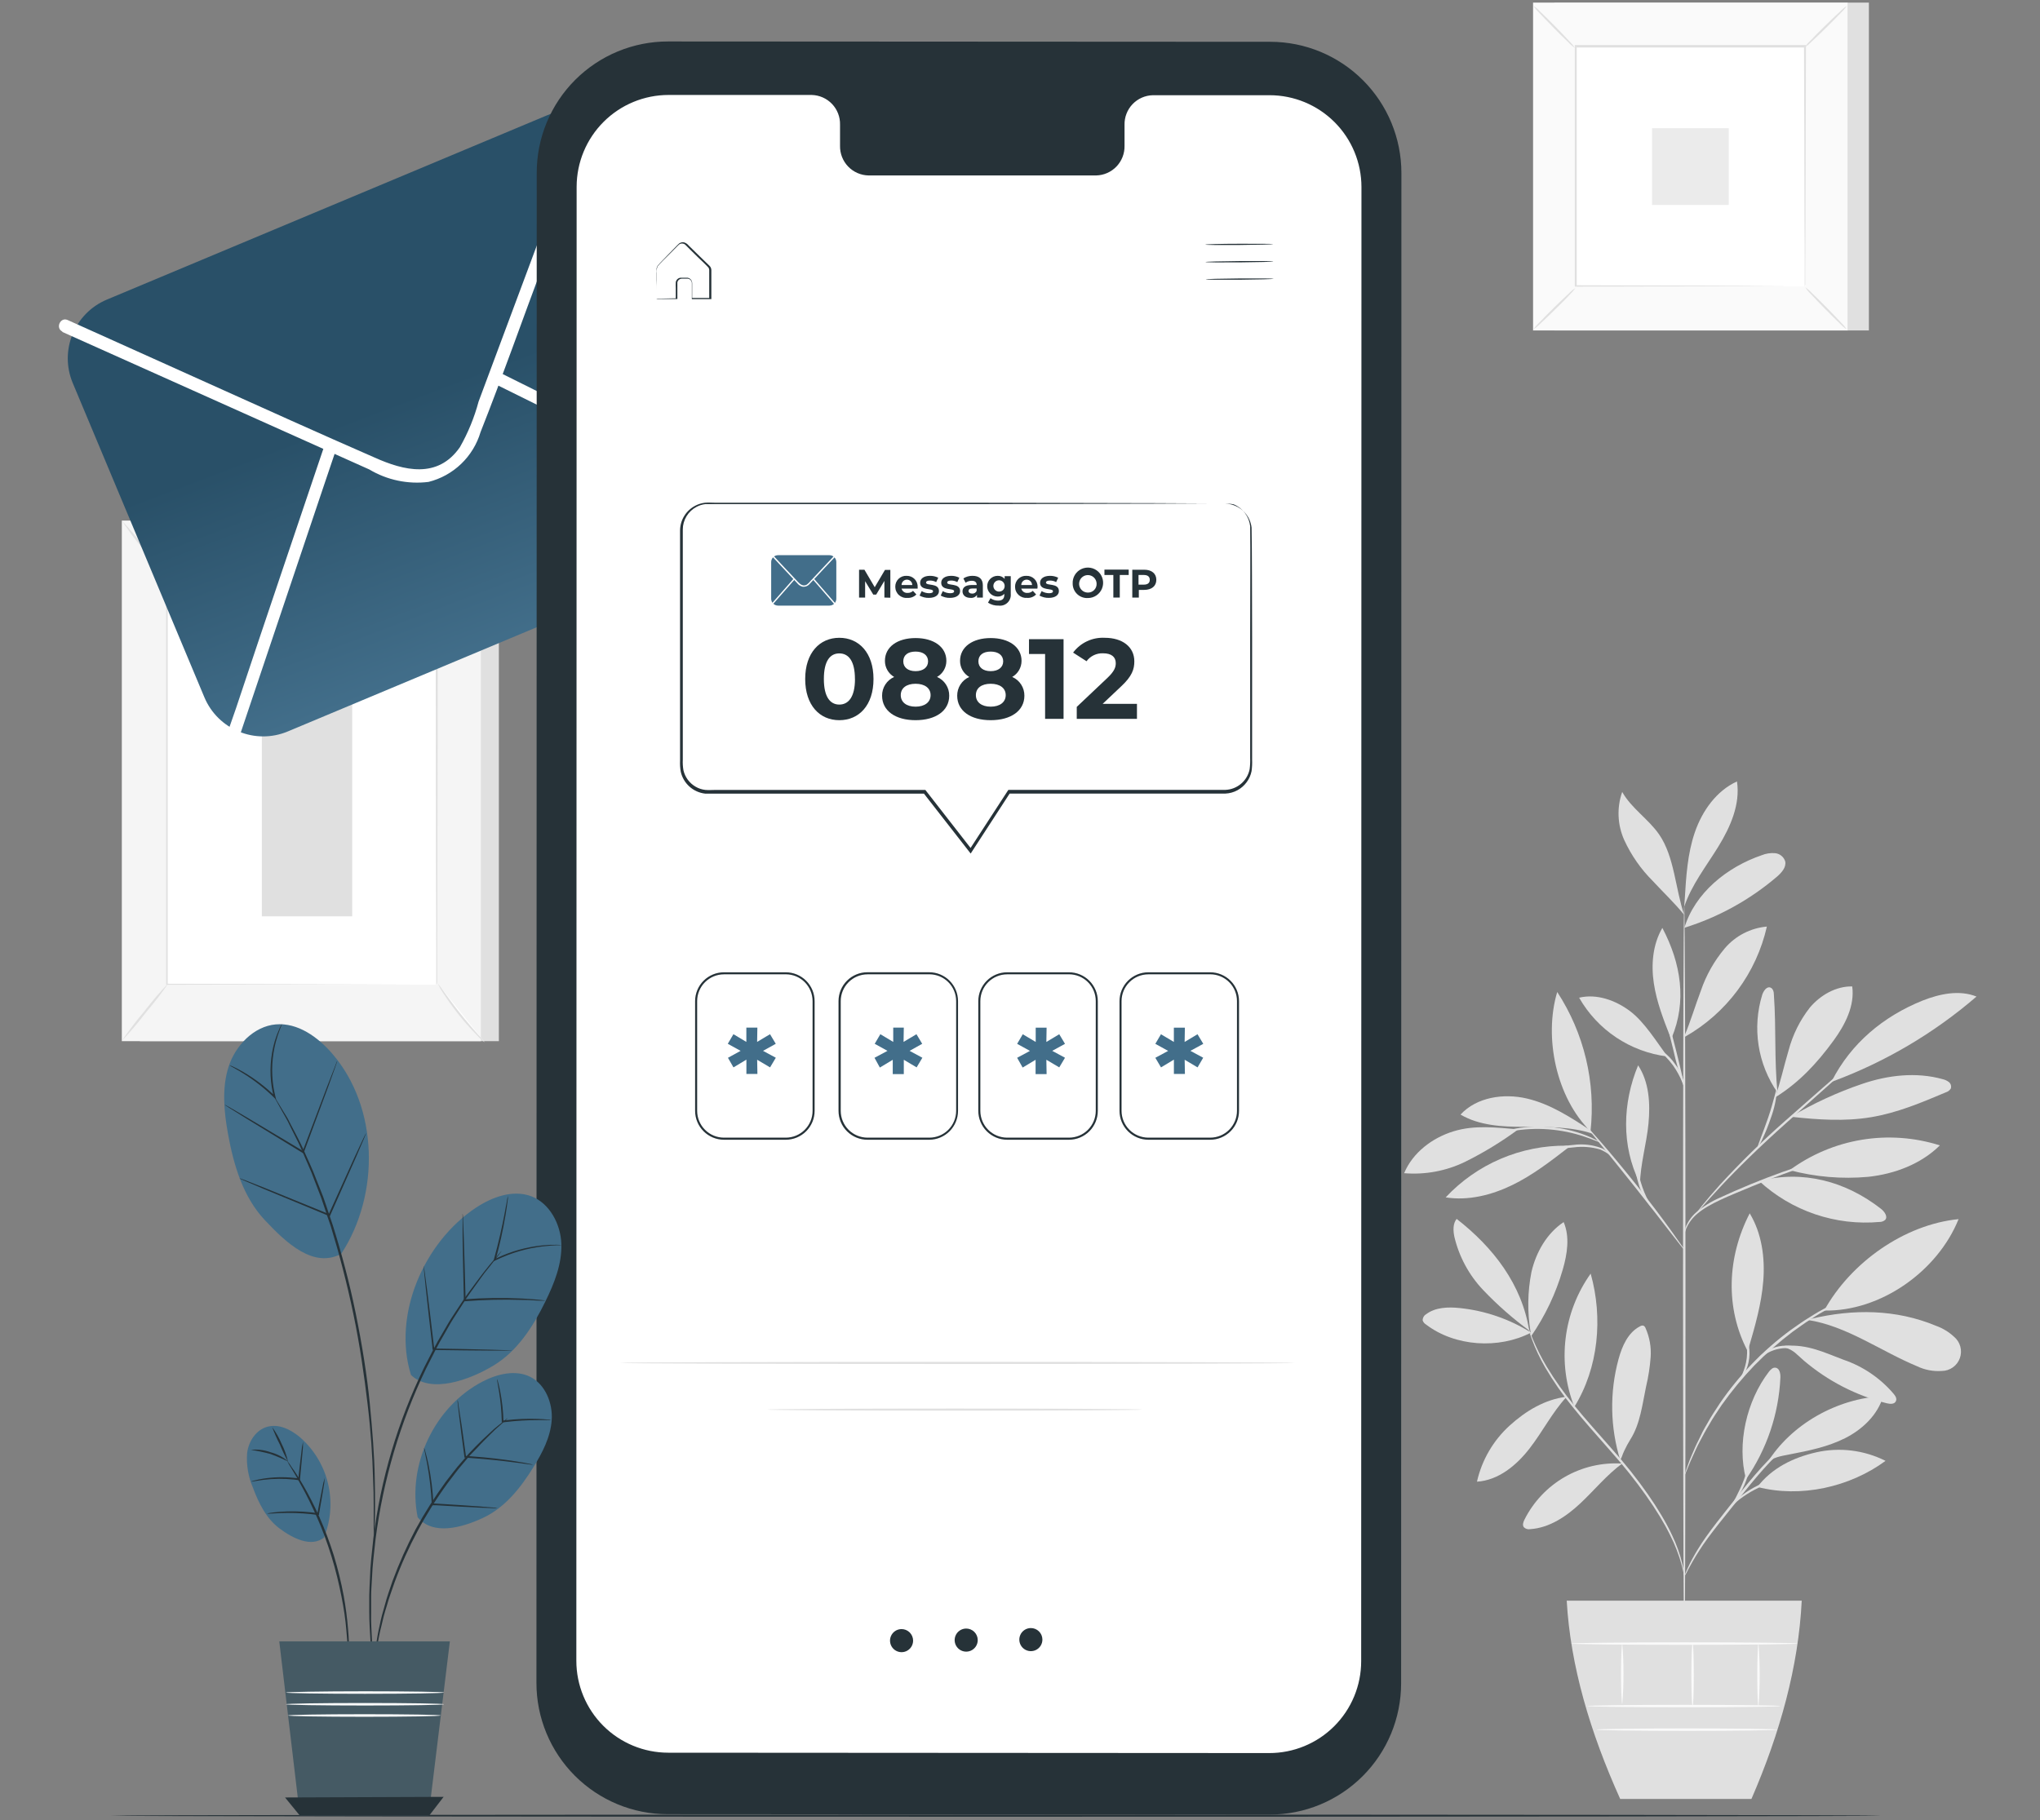 <svg width="270" height="241" viewBox="0 0 270 241" fill="none" xmlns="http://www.w3.org/2000/svg">
<rect x="0" y="0" width="270" height="241" fill="#808080" stroke="none"/>
<path d="M202.635 176.415C199.783 174.628 196.559 173.519 193.212 173.173C191.673 173.011 189.972 173.06 188.752 173.989C188.61 174.073 188.493 174.192 188.413 174.336C188.332 174.479 188.291 174.641 188.293 174.805C188.369 175.032 188.525 175.223 188.73 175.345C192.564 178.274 198.364 178.641 202.635 176.426" fill="#E0E0E0"/>
<path d="M202.392 176.15C200.21 174.547 198.173 172.753 196.306 170.791C194.431 168.817 193.113 166.38 192.488 163.729C192.326 162.93 192.278 162.006 192.791 161.368C197.651 165.15 201.431 170.061 202.392 176.15Z" fill="#E0E0E0"/>
<path d="M202.581 176.383C202.135 173.732 202.173 171.023 202.694 168.386C203.305 165.777 204.725 163.275 206.955 161.79C207.792 163.751 207.43 166.009 206.842 168.057C205.927 171.23 204.5 174.232 202.619 176.945" fill="#E0E0E0"/>
<path d="M207.36 184.909C204.476 185.26 201.96 186.778 199.8 188.734C197.634 190.707 196.126 193.299 195.48 196.157C198.315 195.984 200.718 193.996 202.457 191.743C204.196 189.49 205.405 187.048 207.317 184.952" fill="#E0E0E0"/>
<path d="M208.37 186.254C207.236 183.366 206.839 180.24 207.216 177.16C207.593 174.08 208.732 171.142 210.53 168.613C212.177 174.47 211.572 181.078 208.37 186.254Z" fill="#E0E0E0"/>
<path d="M214.655 193.758C212.018 193.598 209.391 194.215 207.101 195.533C204.81 196.852 202.957 198.814 201.771 201.177C201.609 201.495 201.469 201.901 201.685 202.187C201.795 202.296 201.931 202.376 202.08 202.42C202.228 202.464 202.386 202.471 202.538 202.441C205.076 202.273 207.328 200.75 209.185 199.005C211.043 197.259 212.663 195.255 214.715 193.748" fill="#E0E0E0"/>
<path d="M214.456 193.348C213.104 188.99 213.021 184.336 214.218 179.932C214.688 178.209 215.482 176.388 217.075 175.583C217.139 175.54 217.212 175.511 217.288 175.497C217.364 175.483 217.442 175.485 217.517 175.502C217.646 175.572 217.745 175.688 217.793 175.826C218.329 177.034 218.561 178.355 218.468 179.673C218.371 180.986 218.169 182.289 217.863 183.569C217.361 185.951 217.091 188.507 215.789 190.56C215.481 191.056 215.203 191.57 214.958 192.1C214.709 192.64 214.709 192.802 214.483 193.218" fill="#E0E0E0"/>
<path d="M231.088 195.828C229.856 191.138 231.163 185.454 234.117 181.607C234.338 181.326 234.625 181.018 234.981 181.067C235.521 181.116 235.667 181.84 235.64 182.385C235.418 187.209 233.841 191.872 231.088 195.839" fill="#E0E0E0"/>
<path d="M232.589 196.854C238.286 198.335 244.814 196.898 249.556 193.402C246.718 191.974 243.474 191.575 240.376 192.273C237.308 192.975 234.506 194.353 232.594 196.854" fill="#E0E0E0"/>
<path d="M233.852 193.731C237.044 188.528 243.157 185.13 249.248 184.822C248.546 187.302 246.51 189.231 244.215 190.392C241.92 191.554 239.355 192.067 236.822 192.554C235.84 192.743 234.49 192.953 233.852 193.726" fill="#E0E0E0"/>
<path d="M231.406 178.576C232.27 175.616 233.14 172.633 233.377 169.553C233.615 166.474 233.172 163.27 231.579 160.633C228.598 166.398 228.296 173.141 231.314 178.89" fill="#E0E0E0"/>
<path d="M241.434 173.503C244.922 167.171 252.029 162.108 259.222 161.401C256.446 168.311 248.881 173.654 241.434 173.503Z" fill="#E0E0E0"/>
<path d="M239.247 174.746C244.442 175.54 248.87 178.857 253.724 180.873C254.742 181.363 255.87 181.579 256.997 181.499C257.522 181.497 258.034 181.332 258.463 181.028C258.892 180.724 259.217 180.296 259.394 179.801C259.571 179.306 259.591 178.768 259.452 178.261C259.313 177.754 259.021 177.302 258.617 176.966C257.93 176.33 257.122 175.84 256.241 175.524C250.949 173.319 245.279 173.265 239.706 174.6" fill="#E0E0E0"/>
<path d="M236.239 178.393C237.416 178.728 237.816 179.338 238.75 180.132C241.926 182.835 245.683 184.767 249.728 185.778C250.144 185.881 250.695 185.924 250.906 185.541C251.116 185.157 250.857 184.811 250.619 184.514C248.855 182.445 246.566 180.891 243.994 180.014C241.456 179.068 239.263 177.933 236.239 178.177" fill="#E0E0E0"/>
<path d="M232.843 156.37C234.976 158.331 237.494 159.824 240.238 160.754C242.981 161.685 245.888 162.032 248.773 161.773C249.04 161.776 249.298 161.682 249.502 161.509C249.901 161.076 249.421 160.401 248.962 160.039C244.28 156.381 238.604 154.868 232.853 156.349" fill="#E0E0E0"/>
<path d="M236.866 154.917C239.687 152.842 242.959 151.463 246.414 150.893C249.869 150.323 253.41 150.578 256.748 151.638C254.243 154.107 250.771 155.42 247.271 155.798C243.778 156.116 240.256 155.818 236.866 154.917Z" fill="#E0E0E0"/>
<path d="M235.267 144.776C234.808 140.097 235.105 136.407 234.781 131.706C234.781 131.333 234.679 130.88 234.328 130.745C233.836 130.555 233.431 131.161 233.248 131.658C232.573 133.834 232.404 136.136 232.753 138.388C233.102 140.64 233.96 142.782 235.262 144.652" fill="#E0E0E0"/>
<path d="M234.932 145.295C238.102 143.333 240.478 140.772 242.676 137.763C244.204 135.672 245.495 133.16 245.149 130.593C242.989 130.55 240.959 131.733 239.56 133.365C238.227 135.06 237.259 137.011 236.714 139.097C236.093 141.156 235.661 143.274 234.932 145.295Z" fill="#E0E0E0"/>
<path d="M242.541 143.177C249.512 140.596 255.966 136.788 261.598 131.933C259.324 131.02 256.738 131.566 254.437 132.474C249.242 134.575 244.993 138.12 242.444 143.117" fill="#E0E0E0"/>
<path d="M237.06 147.85C240.581 148.239 244.15 148.488 247.644 147.904C251.138 147.321 254.318 145.97 257.521 144.619C257.801 144.539 258.041 144.358 258.196 144.111C258.245 143.962 258.248 143.801 258.205 143.65C258.161 143.498 258.074 143.364 257.953 143.263C257.706 143.069 257.417 142.934 257.11 142.869C253.627 141.896 249.863 142.328 246.434 143.506C243.168 144.617 240.026 146.066 237.06 147.829" fill="#E0E0E0"/>
<path d="M216.983 156.538C214.585 151.675 214.736 146.029 216.81 141.037C218.273 143.258 218.43 146.094 218.182 148.742C217.933 151.389 217.102 154.117 217.058 156.776" fill="#E0E0E0"/>
<path d="M207.392 151.675C204.388 151.636 201.408 152.225 198.644 153.404C195.879 154.582 193.391 156.325 191.338 158.521C194.33 158.991 197.408 158.218 200.129 156.9C202.851 155.582 205.27 153.707 207.662 151.854" fill="#E0E0E0"/>
<path d="M200.95 149.514C198.018 149.277 195.194 148.909 192.375 149.774C189.556 150.638 186.975 152.599 185.841 155.317C188.598 155.547 191.367 155.036 193.86 153.837C196.347 152.609 198.72 151.163 200.95 149.514Z" fill="#E0E0E0"/>
<path d="M210.492 149.633C207.857 147.904 205.146 146.143 202.079 145.43C199.012 144.717 195.448 145.241 193.304 147.558C195.793 149.017 198.806 149.179 201.69 149.179C204.574 149.179 208.105 149.147 210.821 150.109" fill="#E0E0E0"/>
<path d="M210.508 149.774C205.999 145.343 204.293 137.385 206.102 131.328C209.663 136.78 211.221 143.3 210.508 149.774Z" fill="#E0E0E0"/>
<path d="M222.907 137.223C223.754 135.245 224.354 133.165 225.115 131.155C225.811 129.112 226.881 127.216 228.269 125.563C229.677 123.901 231.683 122.861 233.852 122.667C233.159 125.719 231.838 128.593 229.971 131.105C228.105 133.617 225.736 135.711 223.015 137.255" fill="#E0E0E0"/>
<path d="M220.666 139.838C219.24 137.898 217.62 135.267 215.719 133.846C213.818 132.425 211.329 131.528 209.002 132.084C210.208 134.199 211.89 136.003 213.915 137.353C215.94 138.704 218.251 139.564 220.666 139.865" fill="#E0E0E0"/>
<path d="M221.114 137.385C220.19 135.04 219.262 132.668 218.889 130.177C218.516 127.687 218.743 125.023 220.018 122.846C222.491 127.53 223.285 132.571 221.238 137.433" fill="#E0E0E0"/>
<path d="M222.928 122.846C224.332 118.204 228.577 114.79 233.161 113.223C233.73 112.99 234.347 112.897 234.959 112.953C235.26 112.985 235.545 113.105 235.779 113.297C236.013 113.489 236.186 113.745 236.277 114.033C236.444 114.822 235.796 115.53 235.197 116.054C231.614 119.119 227.445 121.423 222.944 122.824" fill="#E0E0E0"/>
<path d="M222.982 119.053C223.16 116.06 223.344 113.023 224.316 110.192C225.288 107.361 227.167 104.697 229.894 103.455C230.353 106.475 229.025 109.484 227.416 112.099C225.806 114.714 223.873 117.156 222.907 120.052" fill="#E0E0E0"/>
<path d="M222.907 121.111C221.746 117.729 221.627 113.434 219.602 110.489C218.187 108.431 215.924 107.026 214.704 104.843C213.968 106.936 214.071 109.232 214.99 111.251C215.912 113.246 217.179 115.062 218.732 116.616C220.234 118.237 221.513 119.42 222.907 121.111Z" fill="#E0E0E0"/>
<path d="M222.928 220.703C222.842 220.703 222.761 198.146 222.755 170.321C222.75 142.496 222.815 119.933 222.907 119.933C222.999 119.933 223.074 142.491 223.08 170.321C223.085 198.151 223.02 220.703 222.928 220.703Z" fill="#E0E0E0"/>
<path d="M242.633 153.123C242.361 153.256 242.077 153.363 241.785 153.442L239.452 154.231C237.487 154.901 234.781 155.852 231.849 157.078C228.917 158.305 226.206 159.337 224.645 160.687C224.024 161.206 223.528 161.86 223.198 162.6C222.977 163.14 222.939 163.454 222.907 163.448C222.894 163.371 222.894 163.293 222.907 163.216C222.941 162.992 222.995 162.771 223.069 162.557C223.366 161.77 223.852 161.069 224.483 160.514C225.426 159.719 226.479 159.063 227.61 158.569C228.857 157.986 230.245 157.381 231.714 156.776C234.657 155.565 237.379 154.614 239.371 154.015C240.365 153.701 241.175 153.474 241.736 153.323C242.029 153.231 242.329 153.164 242.633 153.123Z" fill="#E0E0E0"/>
<path d="M249.091 137.255C249.022 137.348 248.942 137.433 248.854 137.509L248.13 138.168L245.43 140.627L236.439 148.65C232.929 151.778 229.9 154.76 227.799 157.013C226.751 158.132 225.92 159.067 225.353 159.715L224.699 160.461C224.628 160.552 224.547 160.636 224.456 160.709C224.51 160.605 224.575 160.507 224.651 160.417C224.786 160.239 224.986 159.969 225.256 159.634C225.796 158.959 226.6 158.013 227.632 156.857C230.345 153.9 233.213 151.088 236.223 148.434C239.744 145.316 242.951 142.518 245.279 140.497C246.418 139.514 247.358 138.709 248.049 138.12C248.357 137.86 248.589 137.655 248.81 137.482C248.893 137.394 248.988 137.317 249.091 137.255Z" fill="#E0E0E0"/>
<path d="M232.654 151.827C232.562 151.789 233.291 150.092 234.025 147.953C234.76 145.813 235.105 144.003 235.202 144.02C235.131 145.4 234.847 146.762 234.36 148.055C234.051 148.975 233.69 149.877 233.28 150.757C233.123 151.141 232.912 151.502 232.654 151.827Z" fill="#E0E0E0"/>
<path d="M222.95 165.485C222.749 165.293 222.568 165.081 222.41 164.853L221.022 163.081C219.861 161.573 218.252 159.493 216.448 157.224C214.645 154.955 212.987 152.902 211.788 151.432L210.368 149.682C210.183 149.476 210.02 149.252 209.882 149.012C210.095 149.186 210.29 149.382 210.465 149.595C210.827 149.99 211.34 150.568 211.961 151.286C213.208 152.723 214.898 154.744 216.702 157.019C218.506 159.293 220.088 161.401 221.206 162.962C221.746 163.735 222.21 164.361 222.512 164.804C222.68 165.016 222.827 165.244 222.95 165.485Z" fill="#E0E0E0"/>
<path d="M218.63 159.936C217.76 158.97 217.139 157.805 216.821 156.543C216.48 155.437 216.341 154.279 216.41 153.123H216.551C216.486 153.383 216.443 153.518 216.416 153.518C216.389 153.518 216.416 153.366 216.416 153.096H216.562C216.629 154.224 216.823 155.34 217.139 156.424C217.717 158.467 218.7 159.877 218.63 159.936Z" fill="#E0E0E0"/>
<path d="M213.052 152.913C212.662 152.617 212.237 152.371 211.788 152.178C210.65 151.842 209.454 151.749 208.278 151.902C207.087 151.996 205.906 152.185 204.746 152.47C204.27 152.618 203.785 152.736 203.294 152.821C203.725 152.561 204.193 152.368 204.682 152.248C205.844 151.891 207.043 151.664 208.256 151.573C209.477 151.412 210.717 151.547 211.874 151.967C212.364 152.137 212.78 152.471 213.052 152.913Z" fill="#E0E0E0"/>
<path d="M211.729 151.211C211.729 151.265 210.994 150.919 209.795 150.508C206.659 149.436 203.301 149.179 200.038 149.763C198.79 149.984 198.034 150.222 198.018 150.168C198.176 150.068 198.349 149.993 198.531 149.946C199.009 149.782 199.496 149.645 199.989 149.536C203.286 148.817 206.721 149.08 209.871 150.292C210.345 150.471 210.807 150.681 211.253 150.919C211.424 150.994 211.584 151.092 211.729 151.211Z" fill="#E0E0E0"/>
<path d="M222.907 144.019C222.334 142.415 221.863 140.777 221.497 139.114C220.801 136.38 220.309 134.143 220.417 134.121C220.525 134.1 221.135 136.283 221.827 139.033C222.518 141.783 223.02 143.998 222.907 144.019Z" fill="#E0E0E0"/>
<path d="M223.02 144.019C222.923 144.052 222.512 142.582 221.454 141.08C220.792 140.191 220.017 139.392 219.148 138.703C219.477 138.784 219.782 138.941 220.039 139.162C220.693 139.639 221.261 140.224 221.719 140.891C222.417 141.803 222.866 142.881 223.02 144.019Z" fill="#E0E0E0"/>
<path d="M222.928 208.676C222.896 208.676 222.826 208.136 222.572 207.179C222.201 205.83 221.696 204.522 221.065 203.273C219.51 200.085 216.675 196.049 213.073 192.003C211.286 189.96 209.558 188.037 208.084 186.194C206.767 184.573 205.575 182.853 204.52 181.051C203.811 179.832 203.21 178.554 202.721 177.231C202.554 176.761 202.435 176.394 202.365 176.15C202.321 176.024 202.29 175.894 202.273 175.761C202.306 175.761 202.468 176.275 202.84 177.199C203.372 178.492 204 179.744 204.719 180.943C205.796 182.719 207 184.414 208.321 186.016C209.795 187.842 211.529 189.755 213.316 191.797C216.929 195.855 219.758 199.945 221.276 203.181C221.891 204.452 222.367 205.785 222.696 207.158C222.786 207.531 222.852 207.91 222.896 208.292C222.92 208.419 222.931 208.547 222.928 208.676Z" fill="#E0E0E0"/>
<path d="M240.737 188.555C240.438 188.755 240.126 188.936 239.803 189.096C238.958 189.578 238.147 190.119 237.379 190.717C236.247 191.6 235.185 192.57 234.203 193.618C233.086 194.801 231.935 196.168 230.764 197.638C228.42 200.582 226.228 203.186 224.91 205.267C224.246 206.298 223.76 207.168 223.441 207.773C223.294 208.099 223.123 208.414 222.928 208.714C222.943 208.607 222.974 208.503 223.02 208.406C223.09 208.238 223.187 207.99 223.333 207.676C223.744 206.79 224.208 205.93 224.721 205.099C226.001 202.97 228.177 200.328 230.515 197.389C231.692 195.92 232.853 194.547 233.993 193.369C234.989 192.319 236.073 191.356 237.233 190.49C238.03 189.907 238.875 189.394 239.76 188.955C240.068 188.804 240.3 188.707 240.489 188.636C240.567 188.597 240.651 188.57 240.737 188.555Z" fill="#E0E0E0"/>
<path d="M241.083 195.082C240.434 195.228 239.775 195.324 239.112 195.369C237.528 195.532 235.963 195.842 234.436 196.292C232.925 196.783 231.508 197.526 230.245 198.491C229.279 199.237 228.825 199.853 228.776 199.821C228.85 199.654 228.951 199.501 229.073 199.367C229.38 198.982 229.723 198.63 230.099 198.313C231.355 197.267 232.802 196.474 234.36 195.979C235.908 195.515 237.504 195.232 239.117 195.136C239.769 195.057 240.428 195.039 241.083 195.082Z" fill="#E0E0E0"/>
<path d="M229.354 199.102C229.252 199.042 230.143 197.686 230.828 195.86C231.514 194.034 231.628 192.397 231.746 192.419C231.794 192.778 231.783 193.143 231.714 193.499C231.609 194.345 231.41 195.177 231.12 195.979C230.821 196.781 230.438 197.549 229.975 198.27C229.814 198.579 229.605 198.86 229.354 199.102Z" fill="#E0E0E0"/>
<path d="M246.499 171.029C246.403 171.099 246.298 171.155 246.186 171.196L245.257 171.617C244.852 171.796 244.361 172.017 243.805 172.309C243.248 172.601 242.595 172.893 241.92 173.298L240.84 173.908C240.467 174.124 240.095 174.378 239.706 174.627C238.912 175.108 238.118 175.707 237.265 176.307C235.463 177.671 233.765 179.166 232.184 180.781C230.617 182.419 229.174 184.171 227.864 186.022C227.286 186.891 226.724 187.702 226.271 188.512C226.039 188.918 225.796 189.29 225.596 189.674L225.018 190.754C224.635 191.446 224.359 192.105 224.095 192.673C223.83 193.24 223.614 193.753 223.457 194.147C223.301 194.542 223.171 194.844 223.069 195.093C223.027 195.204 222.975 195.311 222.912 195.412C222.929 195.295 222.959 195.181 223.004 195.071C223.09 194.812 223.204 194.493 223.339 194.104C223.509 193.592 223.706 193.089 223.927 192.597C224.181 192.024 224.44 191.354 224.813 190.652L225.353 189.539C225.547 189.15 225.785 188.766 226.017 188.361C226.46 187.54 227.021 186.713 227.594 185.832C230.166 182.058 233.362 178.749 237.044 176.048C237.908 175.448 238.712 174.859 239.517 174.384C239.917 174.141 240.289 173.887 240.667 173.676L241.747 173.082C242.433 172.682 243.092 172.401 243.664 172.125C244.237 171.85 244.744 171.644 245.144 171.488L246.1 171.12C246.228 171.071 246.362 171.04 246.499 171.029Z" fill="#E0E0E0"/>
<path d="M232.411 180.478C232.54 180.021 232.811 179.617 233.183 179.322C234.055 178.58 235.159 178.165 236.304 178.15C237.432 178.147 238.549 178.366 239.593 178.793C240.034 178.932 240.453 179.136 240.835 179.398C240.385 179.307 239.945 179.179 239.517 179.014C238.487 178.656 237.405 178.473 236.315 178.474C235.236 178.498 234.193 178.863 233.334 179.516C233.004 179.815 232.695 180.136 232.411 180.478Z" fill="#E0E0E0"/>
<path d="M230.305 182.65C230.213 182.602 231.007 181.435 231.191 179.765C231.374 178.096 230.894 176.783 230.991 176.756C231.088 176.729 231.207 177.047 231.358 177.593C231.546 178.314 231.6 179.063 231.515 179.803C231.431 180.542 231.207 181.259 230.856 181.915C230.58 182.418 230.337 182.672 230.305 182.65Z" fill="#E0E0E0"/>
<path d="M207.36 211.912C207.846 220.53 210.443 229.299 214.439 238.165H231.806C235.613 229.39 238.032 220.632 238.464 211.912H207.36Z" fill="#E0E0E0"/>
<path d="M235.64 225.862C235.64 225.954 229.921 226.024 222.869 226.024C215.816 226.024 210.098 225.954 210.098 225.862C210.098 225.771 215.816 225.7 222.869 225.7C229.921 225.7 235.64 225.771 235.64 225.862Z" fill="#FAFAFA"/>
<path d="M235.256 228.985C235.256 229.077 229.894 229.147 223.279 229.147C216.664 229.147 211.307 229.077 211.307 228.985C211.307 228.893 216.67 228.823 223.279 228.823C229.889 228.823 235.256 228.893 235.256 228.985Z" fill="#FAFAFA"/>
<path d="M214.715 217.591C214.931 220.255 214.931 222.933 214.715 225.598C214.623 225.598 214.547 223.809 214.547 221.594C214.547 219.379 214.623 217.591 214.715 217.591Z" fill="#FAFAFA"/>
<path d="M224.019 217.591C224.111 217.591 224.181 219.449 224.181 221.74C224.181 224.031 224.111 225.884 224.019 225.884C223.927 225.884 223.857 224.025 223.857 221.74C223.857 219.455 223.927 217.591 224.019 217.591Z" fill="#FAFAFA"/>
<path d="M232.74 217.499C232.956 220.315 232.956 223.143 232.74 225.96C232.648 225.96 232.578 224.063 232.578 221.729C232.578 219.395 232.664 217.499 232.74 217.499Z" fill="#FAFAFA"/>
<path d="M237.908 217.591C237.908 217.682 231.201 217.758 222.928 217.758C214.655 217.758 207.949 217.682 207.949 217.591C207.949 217.499 214.65 217.428 222.928 217.428C231.206 217.428 237.908 217.482 237.908 217.591Z" fill="#FAFAFA"/>
<path d="M247.352 0.346H205.74V43.747H247.352V0.346Z" fill="#E0E0E0"/>
<path d="M244.534 0.346H202.921V43.747H244.534V0.346Z" fill="#FAFAFA"/>
<path d="M244.55 43.764H202.91V0.335H244.55V43.764ZM202.932 43.764H244.512V0.357H202.932V43.764Z" fill="#E0E0E0"/>
<path d="M238.945 6.181H208.516V37.912H238.945V6.181Z" fill="white"/>
<path d="M208.516 38.128C208.298 38.445 208.046 38.737 207.765 38.998C207.279 39.539 206.593 40.209 205.832 40.959C205.07 41.711 204.363 42.386 203.845 42.867C203.582 43.145 203.286 43.39 202.964 43.596C203.177 43.277 203.427 42.985 203.71 42.726C204.196 42.213 204.881 41.516 205.648 40.76C206.415 40.003 207.122 39.333 207.641 38.852C207.901 38.575 208.195 38.332 208.516 38.128Z" fill="#E0E0E0"/>
<path d="M238.939 38.047C239.259 38.262 239.553 38.514 239.814 38.798C240.327 39.285 241.024 39.971 241.774 40.733C242.525 41.494 243.2 42.202 243.68 42.721C243.958 42.984 244.203 43.279 244.409 43.602C244.09 43.389 243.799 43.139 243.54 42.856C243.027 42.37 242.33 41.684 241.574 40.916C240.818 40.149 240.149 39.441 239.668 38.923C239.391 38.661 239.147 38.367 238.939 38.047Z" fill="#E0E0E0"/>
<path d="M238.858 6.268C239.073 5.947 239.325 5.653 239.609 5.392C240.095 4.852 240.775 4.182 241.542 3.431C242.309 2.68 243 2.015 243.54 1.529C243.802 1.249 244.098 1.002 244.42 0.794C244.208 1.114 243.958 1.406 243.675 1.664C243.189 2.178 242.503 2.875 241.736 3.631C240.97 4.387 240.262 5.057 239.744 5.538C239.477 5.814 239.18 6.059 238.858 6.268Z" fill="#E0E0E0"/>
<path d="M208.44 6.338C208.118 6.125 207.824 5.873 207.565 5.587C207.052 5.101 206.356 4.42 205.605 3.653C204.854 2.885 204.179 2.183 203.699 1.664C203.421 1.402 203.176 1.106 202.97 0.784C203.289 0.996 203.581 1.246 203.839 1.529C204.352 2.016 205.049 2.702 205.805 3.469C206.561 4.236 207.23 4.944 207.711 5.463C207.986 5.726 208.231 6.019 208.44 6.338Z" fill="#E0E0E0"/>
<path d="M238.858 37.912C238.858 37.912 238.858 37.858 238.858 37.761C238.858 37.664 238.858 37.507 238.858 37.318C238.858 36.918 238.858 36.345 238.858 35.605C238.858 34.103 238.858 31.915 238.826 29.122C238.826 23.562 238.793 15.647 238.766 6.165L238.885 6.284H208.548L208.683 6.149C208.683 17.797 208.683 28.695 208.683 37.88L208.57 37.766L230.542 37.826L236.709 37.858H238.329H238.896C238.851 37.863 238.806 37.863 238.761 37.858H238.351H236.731L230.585 37.891L208.543 37.95H208.429V37.831C208.429 28.646 208.429 17.749 208.429 6.1V5.965H208.57H238.907H239.026V6.084C238.999 15.593 238.977 23.541 238.966 29.116C238.966 31.883 238.939 34.06 238.934 35.557C238.934 36.291 238.934 36.853 238.934 37.248C238.934 37.431 238.934 37.572 238.934 37.675C238.917 37.756 238.892 37.836 238.858 37.912Z" fill="#E0E0E0"/>
<path d="M228.803 16.971H218.651V27.128H228.803V16.971Z" fill="#EBEBEB"/>
<path d="M66.026 68.919H18.506V137.839H66.026V68.919Z" fill="#E0E0E0"/>
<path d="M63.644 68.919H16.124V137.839H63.644V68.919Z" fill="#F5F5F5"/>
<path d="M57.742 76.381H22.032V130.366H57.742V76.381Z" fill="white"/>
<path d="M57.742 130.372C57.742 130.372 57.742 130.28 57.742 130.107C57.742 129.934 57.742 129.675 57.742 129.34C57.742 128.664 57.742 127.67 57.742 126.379C57.742 123.791 57.742 120.02 57.71 115.26C57.71 105.74 57.677 92.26 57.65 76.359L57.769 76.478H22.064L22.194 76.348C22.194 96.717 22.194 115.492 22.194 130.339L22.091 130.237L48.087 130.291H55.269H57.154C57.58 130.291 57.802 130.291 57.802 130.291H57.175H55.307L48.146 130.318L22.091 130.372H21.989V130.269C21.989 115.422 21.989 96.647 21.989 76.278V76.148H22.124H57.829H57.947V76.267C57.947 92.179 57.904 105.686 57.888 115.222C57.888 119.977 57.888 123.737 57.861 126.32C57.861 127.595 57.861 128.583 57.861 129.253C57.861 129.583 57.861 129.831 57.861 130.01C57.861 130.188 57.742 130.372 57.742 130.372Z" fill="#E0E0E0"/>
<path d="M63.779 68.919C63.539 69.356 63.257 69.769 62.937 70.151C62.397 70.886 61.598 71.891 60.707 72.977C59.816 74.063 58.973 75.03 58.358 75.711C58.042 76.102 57.691 76.464 57.31 76.791C57.577 76.37 57.881 75.972 58.217 75.603L60.507 72.826L62.791 70.049C63.09 69.647 63.42 69.269 63.779 68.919Z" fill="#E0E0E0"/>
<path d="M57.926 130.199C59.701 133.024 61.791 135.638 64.157 137.99L57.926 130.199Z" fill="white"/>
<path d="M64.157 137.99C63.763 137.7 63.401 137.368 63.077 137.001C61.419 135.315 59.939 133.463 58.66 131.474C58.378 131.074 58.135 130.647 57.937 130.199C58.258 130.567 58.55 130.959 58.811 131.371C59.351 132.106 60.075 133.111 60.934 134.192C61.792 135.272 62.613 136.207 63.212 136.893C63.552 137.237 63.867 137.603 64.157 137.99Z" fill="#E0E0E0"/>
<path d="M16.119 137.779L22.345 130.096L16.119 137.779Z" fill="white"/>
<path d="M22.345 130.096C21.407 131.454 20.401 132.763 19.332 134.019C18.329 135.336 17.257 136.599 16.119 137.801C17.056 136.433 18.062 135.113 19.132 133.846C20.137 132.541 21.21 131.289 22.345 130.096Z" fill="#E0E0E0"/>
<path d="M16.124 68.919C17.199 70.067 18.208 71.274 19.148 72.534C20.157 73.742 21.098 75.004 21.967 76.316C20.895 75.167 19.885 73.96 18.943 72.701C17.937 71.492 16.996 70.229 16.124 68.919Z" fill="#E0E0E0"/>
<path d="M46.613 87.343H34.657V121.311H46.613V87.343Z" fill="#E0E0E0"/>
<path d="M72.422 15.26L14.153 39.659C9.853 41.46 7.827 46.405 9.627 50.705L27.048 92.308C28.849 96.608 33.794 98.634 38.094 96.834L96.363 72.434C100.663 70.634 102.689 65.689 100.888 61.389L83.468 19.785C81.667 15.486 76.722 13.46 72.422 15.26Z" fill="url(#paint0_linear_370_4367)"/>
<path d="M8.22 43.931L48.877 62.151C51.234 63.558 53.993 64.138 56.717 63.8C58.34 63.393 59.828 62.57 61.035 61.413C62.243 60.255 63.128 58.803 63.604 57.199C66.523 49.829 69.122 42.378 71.894 34.998C74.665 27.618 77.18 20.989 79.749 13.979C79.785 13.786 79.753 13.585 79.659 13.412C79.565 13.239 79.414 13.104 79.231 13.029C79.049 12.955 78.847 12.945 78.658 13.002C78.469 13.059 78.306 13.18 78.196 13.343L63.343 53.162C62.78 55.273 61.948 57.303 60.868 59.203C57.924 63.438 53.448 62.31 49.575 60.572C42.224 57.359 34.909 54.059 27.594 50.76L8.918 42.352C7.968 41.964 7.307 43.456 8.281 43.906L8.22 43.931Z" fill="white"/>
<path d="M31.068 99.347L42.885 64.23L44.545 59.317C44.909 58.307 43.356 57.671 43.053 58.656C39.102 70.39 35.126 82.063 31.235 93.772L29.514 98.711C29.212 99.695 30.704 100.357 31.068 99.347Z" fill="white"/>
<path d="M101.898 67.043L70.604 51.551L66.086 49.297C65.086 48.786 64.383 50.01 65.424 50.789L96.718 66.281C98.261 67.064 99.779 67.787 101.261 68.596C102.744 69.405 102.873 67.493 101.898 67.043Z" fill="white"/>
<path d="M168.065 240.228L88.356 240.18C83.752 240.177 79.337 238.345 76.083 235.087C72.828 231.829 71 227.411 71 222.804L71.038 22.86C71.038 20.577 71.489 18.318 72.362 16.209C73.236 14.101 74.516 12.186 76.13 10.573C77.744 8.96 79.659 7.681 81.767 6.808C83.875 5.936 86.134 5.488 88.415 5.489L168.124 5.533C172.728 5.535 177.143 7.367 180.397 10.626C183.652 13.884 185.48 18.302 185.48 22.908L185.442 222.858C185.441 225.14 184.991 227.4 184.118 229.508C183.244 231.617 181.964 233.532 180.35 235.145C178.736 236.758 176.821 238.037 174.713 238.909C172.605 239.782 170.346 240.23 168.065 240.228Z" fill="#263238"/>
<path d="M168.033 12.605H152.589C152.085 12.616 151.588 12.725 151.126 12.928C150.665 13.131 150.248 13.423 149.899 13.787C149.55 14.152 149.277 14.581 149.095 15.052C148.912 15.522 148.824 16.023 148.836 16.527V19.305C148.857 20.323 148.474 21.307 147.771 22.043C147.067 22.778 146.1 23.204 145.083 23.227H114.961C114.455 23.219 113.955 23.11 113.491 22.908C113.027 22.706 112.607 22.414 112.256 22.049C111.904 21.684 111.629 21.253 111.444 20.781C111.26 20.309 111.171 19.806 111.181 19.299V16.5C111.193 15.996 111.105 15.494 110.922 15.024C110.74 14.553 110.467 14.123 110.118 13.758C109.77 13.394 109.353 13.101 108.891 12.898C108.43 12.694 107.933 12.584 107.428 12.572H88.491C85.269 12.571 82.179 13.848 79.898 16.122C77.616 18.397 76.329 21.485 76.319 24.707L76.281 219.87C76.281 223.096 77.562 226.19 79.841 228.472C82.121 230.754 85.212 232.036 88.437 232.038L167.989 232.086C169.587 232.088 171.169 231.774 172.646 231.163C174.122 230.552 175.464 229.656 176.593 228.526C177.723 227.396 178.62 226.054 179.231 224.577C179.842 223.1 180.156 221.517 180.156 219.919L180.193 24.761C180.191 21.536 178.908 18.444 176.628 16.165C174.347 13.885 171.256 12.605 168.033 12.605Z" fill="white"/>
<path d="M120.853 217.185C120.856 217.487 120.769 217.784 120.604 218.037C120.439 218.29 120.202 218.489 119.924 218.608C119.646 218.726 119.339 218.76 119.042 218.704C118.745 218.648 118.472 218.505 118.256 218.294C118.04 218.082 117.891 217.811 117.829 217.515C117.767 217.219 117.794 216.912 117.907 216.631C118.019 216.351 118.213 216.11 118.462 215.939C118.712 215.768 119.006 215.676 119.308 215.672C119.713 215.669 120.103 215.827 120.392 216.11C120.682 216.394 120.847 216.78 120.853 217.185Z" fill="#263238"/>
<path d="M129.406 217.115C129.41 217.418 129.323 217.714 129.158 217.968C128.992 218.221 128.755 218.419 128.477 218.538C128.198 218.656 127.891 218.69 127.594 218.633C127.297 218.577 127.023 218.434 126.807 218.222C126.592 218.01 126.444 217.738 126.382 217.442C126.321 217.146 126.348 216.838 126.462 216.557C126.575 216.277 126.769 216.036 127.02 215.866C127.27 215.696 127.565 215.604 127.867 215.602C128.272 215.599 128.661 215.757 128.949 216.04C129.238 216.324 129.402 216.71 129.406 217.115Z" fill="#263238"/>
<path d="M137.965 217.05C137.969 217.353 137.882 217.649 137.717 217.903C137.551 218.156 137.314 218.354 137.036 218.473C136.758 218.592 136.45 218.625 136.153 218.568C135.856 218.512 135.582 218.369 135.366 218.157C135.151 217.945 135.003 217.673 134.941 217.377C134.88 217.081 134.907 216.773 135.021 216.492C135.134 216.212 135.328 215.971 135.579 215.801C135.829 215.631 136.124 215.539 136.426 215.537C136.831 215.534 137.22 215.692 137.508 215.975C137.797 216.259 137.961 216.645 137.965 217.05Z" fill="#263238"/>
<path d="M168.508 32.315C168.508 32.358 166.494 32.412 164.015 32.434C161.536 32.455 159.528 32.434 159.528 32.385C159.528 32.336 161.553 32.272 164.015 32.272C166.477 32.272 168.502 32.272 168.508 32.315Z" fill="#263238"/>
<path d="M168.524 34.611C168.524 34.66 166.515 34.714 164.037 34.735C161.558 34.757 159.544 34.735 159.544 34.687C159.544 34.638 161.553 34.584 164.037 34.562C166.521 34.541 168.524 34.562 168.524 34.611Z" fill="#263238"/>
<path d="M168.573 36.907C168.573 36.956 166.558 37.01 164.08 37.031C161.601 37.053 159.592 37.031 159.592 36.983C159.592 36.934 161.601 36.886 164.08 36.864C166.558 36.842 168.54 36.864 168.573 36.907Z" fill="#263238"/>
<path d="M86.844 39.533H87.027H87.567L89.49 39.49L89.441 39.538C89.441 39.117 89.441 38.652 89.441 38.15C89.428 37.883 89.428 37.617 89.441 37.35C89.469 37.198 89.546 37.059 89.66 36.953C89.774 36.848 89.919 36.783 90.073 36.767C90.381 36.767 90.656 36.767 90.991 36.767C91.165 36.793 91.324 36.881 91.438 37.015C91.552 37.149 91.614 37.32 91.612 37.496C91.612 38.144 91.612 38.825 91.612 39.528L91.531 39.447H93.95L93.869 39.528C93.869 38.555 93.869 37.545 93.869 36.513C93.869 36.259 93.869 35.972 93.869 35.745C93.865 35.634 93.831 35.526 93.772 35.432C93.696 35.337 93.613 35.249 93.523 35.167C93.167 34.816 92.816 34.465 92.443 34.125L91.423 33.12C91.261 32.952 91.093 32.79 90.931 32.628C90.769 32.466 90.629 32.293 90.424 32.255C90.331 32.233 90.235 32.231 90.142 32.25C90.049 32.268 89.96 32.307 89.884 32.363C89.738 32.488 89.581 32.66 89.436 32.806L88.566 33.682C88.026 34.222 87.454 34.762 87.038 35.259C86.918 35.546 86.877 35.859 86.919 36.167C86.919 36.469 86.919 36.75 86.919 37.021C86.919 37.561 86.919 38.004 86.919 38.393C86.919 38.782 86.919 39.041 86.919 39.274C86.919 39.506 86.919 39.587 86.919 39.587C86.919 39.587 86.919 39.49 86.919 39.295C86.919 39.101 86.919 38.755 86.919 38.431C86.919 38.107 86.919 37.577 86.892 37.048C86.892 36.772 86.892 36.507 86.892 36.178C86.892 36.021 86.892 35.864 86.892 35.702C86.892 35.526 86.938 35.352 87.027 35.2C87.475 34.66 88.01 34.168 88.561 33.579L89.419 32.698C89.576 32.547 89.706 32.39 89.884 32.234C89.982 32.16 90.096 32.11 90.217 32.086C90.337 32.063 90.462 32.067 90.58 32.099C90.806 32.179 91.004 32.322 91.153 32.509L91.65 32.995L92.676 34L93.756 35.043C93.855 35.131 93.945 35.229 94.026 35.335C94.101 35.455 94.144 35.593 94.15 35.735C94.15 35.994 94.15 36.275 94.15 36.507C94.15 37.539 94.15 38.55 94.15 39.522V39.603H94.063H91.644H91.569V39.522C91.569 38.82 91.569 38.144 91.569 37.496C91.571 37.353 91.522 37.214 91.431 37.105C91.34 36.995 91.212 36.921 91.072 36.896C90.791 36.896 90.462 36.896 90.192 36.896C90.062 36.907 89.94 36.958 89.842 37.044C89.745 37.13 89.678 37.245 89.652 37.372C89.652 37.62 89.652 37.912 89.652 38.144C89.652 38.647 89.652 39.111 89.652 39.538V39.587H89.603H87.654H87.033C86.968 39.576 86.904 39.558 86.844 39.533Z" fill="#263238"/>
<path d="M171.354 180.435C171.354 180.516 151.374 180.575 126.696 180.575C102.018 180.575 82.038 180.516 82.038 180.435C82.038 180.354 102.018 180.294 126.696 180.294C151.374 180.294 171.354 180.359 171.354 180.435Z" fill="#E0E0E0"/>
<path d="M151.152 186.616C151.152 186.691 140.044 186.756 126.345 186.756C112.645 186.756 101.537 186.691 101.537 186.616C101.537 186.54 112.639 186.475 126.345 186.475C140.05 186.475 151.152 186.535 151.152 186.616Z" fill="#E0E0E0"/>
<path d="M100.991 139.121L102.681 140.034L101.92 141.31L100.213 140.299L100.246 142.179H98.788V140.283L97.076 141.31L96.347 140.04L98.021 139.121L96.325 138.187L97.071 136.917L98.782 137.938V136.047H100.24L100.208 137.938L101.914 136.917L102.676 138.187L100.991 139.121Z" fill="#426E8A"/>
<path d="M120.388 139.121L122.078 140.034L121.317 141.31L119.621 140.299V142.201H118.158V140.305L116.451 141.331L115.744 140.04L117.461 139.121L115.771 138.187L116.516 136.917L118.222 137.938V136.047H119.621L119.589 137.938L121.295 136.917L122.056 138.187L120.388 139.121Z" fill="#426E8A"/>
<path d="M139.266 139.121L140.956 140.034L140.195 141.31L138.489 140.299L138.521 142.201H137.063V140.305L135.351 141.331L134.622 140.04L136.318 139.127L134.622 138.192L135.367 136.922L137.079 137.943V136.052H138.521L138.489 137.943L140.195 136.922L140.956 138.192L139.266 139.121Z" fill="#426E8A"/>
<path d="M157.556 139.121L159.246 140.034L158.501 141.31L156.795 140.299L156.827 142.179H155.369V140.283L153.663 141.31L152.912 140.04L154.608 139.127L152.912 138.192L153.657 136.922L155.364 137.943V136.052H156.822L156.789 137.943L158.496 136.922L159.257 138.192L157.556 139.121Z" fill="#426E8A"/>
<path d="M103.999 150.889H95.818C94.806 150.887 93.835 150.485 93.12 149.768C92.404 149.052 92.001 148.082 92 147.069V132.535C92.001 131.523 92.404 130.553 93.12 129.838C93.836 129.123 94.806 128.721 95.818 128.721H103.999C105.01 128.721 105.981 129.123 106.696 129.838C107.412 130.553 107.815 131.523 107.817 132.535V147.064C107.817 148.077 107.415 149.049 106.699 149.767C105.983 150.484 105.012 150.887 103.999 150.889ZM95.818 128.991C94.878 128.991 93.976 129.364 93.311 130.029C92.646 130.693 92.271 131.595 92.27 132.535V147.064C92.271 148.005 92.646 148.907 93.311 149.572C93.976 150.237 94.877 150.612 95.818 150.613H103.999C104.94 150.613 105.842 150.239 106.507 149.574C107.173 148.908 107.547 148.005 107.547 147.064V132.53C107.545 131.589 107.171 130.688 106.506 130.023C105.84 129.359 104.939 128.986 103.999 128.986L95.818 128.991Z" fill="#263238"/>
<path d="M123.001 150.889H114.82C114.317 150.891 113.818 150.794 113.352 150.602C112.887 150.411 112.463 150.13 112.106 149.774C111.75 149.419 111.467 148.996 111.274 148.531C111.08 148.066 110.981 147.567 110.981 147.064V132.53C110.982 131.518 111.385 130.548 112.101 129.832C112.817 129.117 113.787 128.715 114.799 128.715H122.98C123.991 128.715 124.962 129.117 125.677 129.832C126.393 130.548 126.796 131.518 126.798 132.53V147.064C126.798 148.074 126.398 149.042 125.687 149.759C124.976 150.476 124.011 150.882 123.001 150.889ZM114.82 128.991C113.88 128.991 112.979 129.364 112.314 130.029C111.648 130.693 111.274 131.595 111.273 132.535V147.064C111.274 148.005 111.648 148.907 112.313 149.572C112.978 150.237 113.88 150.612 114.82 150.613H123.001C123.942 150.613 124.845 150.239 125.51 149.574C126.175 148.908 126.549 148.005 126.549 147.064V132.53C126.548 131.589 126.173 130.688 125.508 130.023C124.843 129.359 123.941 128.986 123.001 128.986L114.82 128.991Z" fill="#263238"/>
<path d="M141.486 150.889H133.299C132.287 150.887 131.317 150.485 130.601 149.768C129.886 149.052 129.483 148.082 129.481 147.069V132.535C129.483 131.523 129.886 130.553 130.602 129.838C131.317 129.123 132.288 128.721 133.299 128.721H141.486C142.496 128.722 143.465 129.125 144.18 129.84C144.894 130.555 145.297 131.524 145.298 132.535V147.064C145.299 147.565 145.201 148.062 145.009 148.526C144.818 148.99 144.538 149.411 144.184 149.766C143.83 150.121 143.409 150.403 142.946 150.596C142.483 150.789 141.987 150.888 141.486 150.889ZM133.299 128.991C132.359 128.991 131.458 129.364 130.792 130.029C130.127 130.693 129.753 131.595 129.751 132.535V147.064C129.753 148.005 130.127 148.907 130.792 149.572C131.457 150.237 132.359 150.612 133.299 150.613H141.486C142.426 150.612 143.327 150.237 143.991 149.572C144.655 148.906 145.028 148.004 145.028 147.064V132.53C145.028 131.59 144.655 130.688 143.99 130.024C143.326 129.359 142.425 128.986 141.486 128.986L133.299 128.991Z" fill="#263238"/>
<path d="M160.175 150.889H151.989C150.976 150.887 150.006 150.485 149.291 149.768C148.575 149.052 148.172 148.082 148.171 147.069V132.535C148.172 131.523 148.575 130.553 149.291 129.838C150.007 129.123 150.977 128.721 151.989 128.721H160.175C161.186 128.722 162.155 129.125 162.869 129.84C163.584 130.555 163.986 131.524 163.987 132.535V147.064C163.988 147.565 163.89 148.062 163.699 148.526C163.508 148.99 163.227 149.411 162.873 149.766C162.519 150.121 162.099 150.403 161.636 150.596C161.173 150.789 160.676 150.888 160.175 150.889ZM151.989 128.991C151.049 128.991 150.147 129.364 149.482 130.029C148.817 130.693 148.442 131.595 148.441 132.535V147.064C148.442 148.005 148.816 148.907 149.481 149.572C150.147 150.237 151.048 150.612 151.989 150.613H160.175C161.115 150.612 162.016 150.237 162.68 149.572C163.344 148.906 163.717 148.004 163.717 147.064V132.53C163.717 131.59 163.344 130.688 162.68 130.024C162.016 129.359 161.114 128.986 160.175 128.986L151.989 128.991Z" fill="#263238"/>
<path d="M125.373 68.531H125.103V67.018C125.103 66.178 125.436 65.373 126.03 64.779C126.623 64.186 127.428 63.852 128.267 63.852C129.106 63.852 129.911 64.186 130.505 64.779C131.098 65.373 131.431 66.178 131.431 67.018V68.25H131.161V67.018C131.161 66.25 130.857 65.513 130.314 64.97C129.771 64.427 129.035 64.122 128.267 64.122C127.499 64.122 126.763 64.427 126.22 64.97C125.678 65.513 125.373 66.25 125.373 67.018V68.531Z" fill="white"/>
<path d="M132.263 79.121H124.217C123.864 79.119 123.525 78.978 123.275 78.728C123.026 78.478 122.885 78.14 122.883 77.786V69.73C122.885 69.377 123.026 69.038 123.275 68.788C123.525 68.538 123.864 68.397 124.217 68.396H132.263C132.616 68.397 132.955 68.538 133.205 68.788C133.454 69.038 133.595 69.377 133.597 69.73V77.786C133.595 78.14 133.454 78.478 133.205 78.728C132.955 78.978 132.616 79.119 132.263 79.121ZM124.217 68.666C123.931 68.666 123.656 68.78 123.453 68.983C123.251 69.185 123.137 69.46 123.137 69.747V77.802C123.137 78.089 123.251 78.364 123.453 78.566C123.656 78.769 123.931 78.883 124.217 78.883H132.263C132.549 78.883 132.824 78.769 133.027 78.566C133.229 78.364 133.343 78.089 133.343 77.802V69.73C133.343 69.444 133.229 69.169 133.027 68.966C132.824 68.764 132.549 68.65 132.263 68.65L124.217 68.666Z" fill="white"/>
<path d="M128.278 74.02C128.028 74.02 127.784 73.946 127.576 73.807C127.368 73.668 127.206 73.471 127.11 73.24C127.015 73.009 126.99 72.755 127.039 72.509C127.087 72.264 127.208 72.039 127.384 71.862C127.561 71.685 127.786 71.565 128.031 71.516C128.276 71.467 128.531 71.492 128.761 71.588C128.992 71.684 129.19 71.846 129.329 72.054C129.467 72.261 129.541 72.506 129.541 72.756C129.541 73.091 129.408 73.413 129.171 73.65C128.934 73.887 128.613 74.02 128.278 74.02ZM128.278 71.767C128.081 71.767 127.889 71.826 127.725 71.935C127.562 72.045 127.434 72.2 127.359 72.382C127.284 72.564 127.265 72.764 127.304 72.957C127.343 73.15 127.438 73.327 127.577 73.466C127.717 73.605 127.894 73.699 128.087 73.737C128.28 73.775 128.48 73.754 128.662 73.678C128.843 73.602 128.998 73.474 129.107 73.31C129.215 73.146 129.273 72.953 129.271 72.756C129.274 72.624 129.25 72.493 129.201 72.371C129.152 72.248 129.079 72.137 128.986 72.043C128.894 71.948 128.784 71.874 128.662 71.823C128.54 71.772 128.41 71.746 128.278 71.746V71.767Z" fill="white"/>
<path d="M128.375 73.831H128.105V76.111H128.375V73.831Z" fill="white"/>
<path d="M248.94 240.374C248.94 240.456 196.468 240.515 131.76 240.515C67.052 240.515 14.58 240.456 14.58 240.374C14.58 240.293 67.041 240.234 131.76 240.234C196.479 240.234 248.94 240.283 248.94 240.374Z" fill="#263238"/>
<path d="M45.176 165.971C50.312 158.105 50.117 146.608 43.978 139.497C42.071 137.288 39.409 135.37 36.504 135.618C33.599 135.867 31.136 138.422 30.24 141.269C29.344 144.117 29.651 147.213 30.181 150.136C30.926 154.253 32.173 158.461 35.041 161.519C37.908 164.578 41.521 167.976 45.203 165.971" fill="#426E8A"/>
<path d="M42.881 203.543C43.806 201.257 43.988 198.737 43.4 196.341C42.813 193.946 41.486 191.796 39.609 190.198C38.426 189.231 36.909 188.485 35.408 188.88C33.907 189.274 32.897 190.808 32.708 192.359C32.589 193.932 32.854 195.51 33.48 196.957C34.236 199.005 35.262 201.063 37.006 202.36C38.75 203.657 41.197 204.91 42.903 203.543" fill="#426E8A"/>
<path d="M55.28 200.869C53.865 193.894 57.537 186.2 63.844 182.915C65.804 181.899 68.213 181.294 70.189 182.283C72.166 183.272 73.181 185.762 73.019 188.021C72.857 190.279 71.777 192.343 70.578 194.272C68.904 196.973 66.847 199.572 63.985 200.923C61.123 202.273 57.294 203.305 55.28 200.869Z" fill="#426E8A"/>
<path d="M54.389 182.013C51.926 174.065 56.101 164.432 63.029 159.861C65.189 158.445 67.921 157.462 70.335 158.38C72.749 159.299 74.223 162.076 74.299 164.718C74.374 167.36 73.359 169.905 72.193 172.282C70.573 175.605 68.472 178.884 65.302 180.792C62.132 182.699 56.997 184.574 54.367 182.002" fill="#426E8A"/>
<path d="M49.448 220.832C49.488 220.708 49.514 220.579 49.523 220.449C49.567 220.162 49.626 219.795 49.691 219.341C49.723 219.098 49.761 218.828 49.804 218.542C49.847 218.255 49.918 217.931 49.982 217.596C50.112 216.915 50.247 216.143 50.468 215.305C50.571 214.878 50.679 214.435 50.787 213.976C50.895 213.517 51.062 213.052 51.203 212.561C51.467 211.577 51.862 210.556 52.229 209.47C53.95 204.793 56.313 200.378 59.249 196.352C59.951 195.444 60.583 194.553 61.258 193.791C61.587 193.397 61.906 193.024 62.208 192.656L63.18 191.657C63.758 191.008 64.325 190.468 64.8 189.987L65.486 189.312L66.091 188.772L66.922 188.021C67.023 187.938 67.115 187.846 67.198 187.745C67.083 187.808 66.976 187.884 66.879 187.972L66.004 188.674L65.378 189.188L64.67 189.847C64.163 190.317 63.59 190.846 62.986 191.468L62.035 192.456C61.727 192.818 61.403 193.197 61.069 193.58C60.377 194.342 59.735 195.234 59.017 196.141C57.542 198.165 56.2 200.282 54.999 202.479C53.829 204.694 52.808 206.984 51.943 209.335C51.581 210.416 51.197 211.458 50.944 212.458C50.803 212.95 50.674 213.425 50.544 213.884C50.414 214.344 50.339 214.797 50.242 215.224C50.036 216.072 49.918 216.845 49.804 217.537C49.75 217.877 49.696 218.196 49.648 218.488C49.599 218.779 49.594 219.028 49.567 219.298C49.523 219.752 49.491 220.125 49.464 220.416C49.435 220.553 49.43 220.694 49.448 220.832Z" fill="#263238"/>
<path d="M49.626 222.275C49.633 222.221 49.633 222.167 49.626 222.113C49.626 221.989 49.626 221.837 49.594 221.654C49.556 221.221 49.496 220.632 49.432 219.887C49.394 219.503 49.351 219.076 49.302 218.617C49.253 218.158 49.259 217.639 49.226 217.094C49.189 216.013 49.081 214.76 49.124 213.387C49.124 212.696 49.124 211.977 49.124 211.226C49.124 210.475 49.199 209.697 49.237 208.892C49.291 207.271 49.513 205.564 49.707 203.754C50.712 195.921 52.969 188.301 56.392 181.186C57.218 179.565 57.964 178.009 58.801 176.626C59.211 175.929 59.573 175.237 59.978 174.605L61.144 172.79C61.862 171.612 62.624 170.629 63.25 169.737C63.574 169.294 63.86 168.878 64.147 168.505L64.946 167.506L66.026 166.112L66.307 165.745C66.366 165.664 66.398 165.62 66.393 165.615C66.388 165.609 66.35 165.647 66.28 165.723L65.977 166.069L64.827 167.425L64.028 168.424C63.736 168.792 63.439 169.202 63.11 169.64C62.467 170.526 61.69 171.504 60.95 172.671L59.762 174.481C59.351 175.113 58.979 175.805 58.563 176.502C57.715 177.885 56.943 179.446 56.122 181.067C52.649 188.194 50.381 195.847 49.41 203.716C49.221 205.531 49.01 207.255 48.967 208.876C48.94 209.686 48.875 210.47 48.87 211.221C48.865 211.972 48.87 212.696 48.87 213.382C48.87 214.76 48.967 216.008 49.027 217.099C49.064 217.639 49.086 218.18 49.129 218.623C49.172 219.066 49.237 219.509 49.286 219.898C49.378 220.638 49.453 221.227 49.507 221.659C49.534 221.843 49.561 221.989 49.577 222.113C49.586 222.169 49.603 222.223 49.626 222.275Z" fill="#263238"/>
<path d="M36.245 145.116C36.263 145.167 36.286 145.216 36.315 145.262C36.374 145.37 36.445 145.511 36.536 145.673L37.411 147.245C37.6 147.585 37.827 147.958 38.048 148.38L38.734 149.763L39.528 151.351C39.793 151.919 40.068 152.529 40.333 153.167C40.597 153.804 40.916 154.474 41.202 155.176C41.488 155.879 41.742 156.63 42.055 157.392L42.503 158.559C42.638 158.964 42.779 159.369 42.919 159.785C43.195 160.612 43.459 161.465 43.778 162.335C44.858 165.863 45.9 169.786 46.769 173.957C47.639 178.128 48.206 182.148 48.643 185.811C49.081 189.474 49.297 192.797 49.372 195.59C49.442 196.984 49.459 198.243 49.459 199.372C49.459 200.501 49.459 201.436 49.459 202.214C49.459 202.992 49.459 203.576 49.459 204.013V204.483C49.459 204.586 49.459 204.64 49.459 204.64C49.465 204.588 49.465 204.535 49.459 204.483C49.459 204.359 49.459 204.208 49.491 204.019C49.491 203.576 49.54 202.976 49.577 202.219C49.615 201.463 49.637 200.48 49.637 199.372C49.637 198.264 49.637 196.995 49.599 195.59C49.55 192.791 49.302 189.469 48.94 185.789C48.578 182.11 47.936 178.085 47.088 173.903C46.24 169.721 45.171 165.799 44.064 162.26L43.2 159.688C43.06 159.272 42.919 158.861 42.779 158.461L42.32 157.294L41.445 155.079C41.153 154.371 40.84 153.712 40.554 153.069C40.268 152.426 40.014 151.821 39.722 151.259C39.431 150.697 39.182 150.179 38.907 149.676C38.632 149.174 38.41 148.725 38.194 148.299C37.978 147.872 37.73 147.515 37.53 147.18L36.596 145.64C36.499 145.478 36.412 145.349 36.347 145.246C36.283 145.143 36.25 145.111 36.245 145.116Z" fill="#263238"/>
<path d="M37.994 193.375C38.147 193.71 38.328 194.032 38.534 194.337C38.912 194.936 39.425 195.828 40.03 196.941C40.635 198.054 41.305 199.405 41.98 200.934C42.655 202.463 43.292 204.175 43.87 206.039C44.447 207.903 44.858 209.675 45.187 211.318C45.517 212.96 45.727 214.457 45.83 215.721C45.932 216.985 46.035 218.001 46.062 218.709C46.062 219.071 46.093 219.433 46.154 219.79C46.192 219.431 46.204 219.07 46.192 218.709C46.192 217.996 46.192 216.964 46.067 215.7C45.949 214.212 45.756 212.732 45.49 211.264C45.152 209.466 44.718 207.688 44.188 205.937C43.642 204.193 42.998 202.481 42.26 200.809C41.569 199.275 40.878 197.924 40.241 196.822C39.604 195.72 39.058 194.844 38.621 194.266C38.432 193.956 38.222 193.658 37.994 193.375Z" fill="#263238"/>
<path d="M59.54 217.304H36.963L39.695 240.375H56.727L59.54 217.304Z" fill="#455A64"/>
<path d="M58.714 237.884L56.797 240.375H39.695L37.724 237.965L58.714 237.884Z" fill="#263238"/>
<path d="M37.843 224.074C37.843 224.166 42.53 224.241 48.308 224.241C54.086 224.241 58.768 224.166 58.768 224.074C58.768 223.982 54.086 223.906 48.308 223.906C42.53 223.906 37.843 223.998 37.843 224.074Z" fill="#FAFAFA"/>
<path d="M37.843 225.625C37.843 225.716 42.53 225.792 48.308 225.792C54.086 225.792 58.768 225.716 58.768 225.625C58.768 225.533 54.086 225.457 48.308 225.457C42.53 225.457 37.843 225.533 37.843 225.625Z" fill="#FAFAFA"/>
<path d="M38.124 227.11C38.124 227.208 42.644 227.283 48.222 227.283C53.8 227.283 58.32 227.208 58.32 227.11C58.32 227.013 53.8 226.943 48.222 226.943C42.644 226.943 38.124 227.019 38.124 227.11Z" fill="#FAFAFA"/>
<path d="M56.09 167.582C56.081 167.655 56.081 167.729 56.09 167.803C56.09 167.971 56.117 168.181 56.138 168.43C56.198 169.008 56.273 169.786 56.371 170.726C56.576 172.666 56.878 175.345 57.224 178.29C57.224 178.404 57.224 178.517 57.262 178.62V178.722H57.364C60.264 178.766 62.872 178.793 64.757 178.803H66.987H67.592C67.732 178.803 67.802 178.803 67.802 178.803C67.735 178.786 67.666 178.777 67.597 178.776L66.992 178.749L64.762 178.679C62.878 178.625 60.269 178.571 57.364 178.528L57.478 178.625C57.478 178.522 57.478 178.409 57.44 178.295C57.094 175.34 56.77 172.666 56.522 170.731C56.398 169.791 56.295 169.019 56.214 168.441C56.182 168.192 56.149 167.987 56.122 167.819C56.127 167.739 56.116 167.658 56.09 167.582Z" fill="#263238"/>
<path d="M61.225 160.682C61.213 160.757 61.213 160.834 61.225 160.909C61.225 161.082 61.225 161.298 61.225 161.557C61.225 162.152 61.225 162.957 61.225 163.94C61.258 165.95 61.312 168.727 61.387 171.79C61.387 171.915 61.387 172.039 61.387 172.152V172.271H61.506C64.032 172.075 66.566 172.018 69.098 172.098C70.065 172.098 70.848 172.169 71.388 172.196H72.009H72.225C72.225 172.196 72.155 172.196 72.014 172.152L71.393 172.082C70.853 172.028 70.076 171.963 69.104 171.909C66.566 171.784 64.023 171.818 61.49 172.012L61.614 172.125C61.614 172.012 61.614 171.888 61.614 171.763C61.538 168.694 61.457 165.923 61.387 163.913C61.349 162.935 61.317 162.13 61.295 161.536C61.295 161.276 61.295 161.06 61.258 160.887C61.253 160.818 61.242 160.749 61.225 160.682Z" fill="#263238"/>
<path d="M67.23 158.332C67.168 158.55 67.121 158.772 67.09 158.996C67.003 159.461 66.895 160.077 66.755 160.812C66.463 162.346 66.004 164.459 65.362 166.755L65.291 166.998L65.524 166.89L65.794 166.755C67.696 165.853 69.731 165.264 71.82 165.01C72.625 164.912 73.278 164.875 73.726 164.858C73.961 164.869 74.196 164.856 74.428 164.821C74.369 164.811 74.309 164.811 74.25 164.821C74.131 164.821 73.953 164.794 73.71 164.794C73.068 164.782 72.426 164.809 71.788 164.875C69.671 165.087 67.608 165.666 65.691 166.587L65.416 166.722L65.578 166.852C66.127 164.88 66.572 162.88 66.911 160.86C67.041 160.088 67.127 159.461 67.176 159.029C67.219 158.799 67.237 158.565 67.23 158.332Z" fill="#263238"/>
<path d="M35.348 200.393C35.348 200.426 36.007 200.361 37.06 200.318C38.43 200.265 39.801 200.31 41.164 200.453C41.488 200.485 41.807 200.528 42.109 200.572H42.217V200.469C42.466 199.102 42.665 197.897 42.806 197.033C42.898 196.573 42.957 196.107 42.984 195.639C42.841 196.085 42.733 196.542 42.66 197.006C42.482 197.865 42.25 199.064 41.996 200.426L42.125 200.334C41.818 200.291 41.499 200.247 41.17 200.215C39.796 200.068 38.411 200.045 37.033 200.145C36.493 200.188 36.077 200.242 35.786 200.285C35.636 200.304 35.489 200.34 35.348 200.393Z" fill="#263238"/>
<path d="M33.221 196.152C33.221 196.19 33.853 196.044 34.873 195.914C36.203 195.752 37.547 195.739 38.88 195.876L39.587 195.963H39.706V195.849C39.847 194.445 39.96 193.197 40.036 192.305C40.097 191.827 40.12 191.345 40.106 190.863C40 191.332 39.926 191.809 39.884 192.289C39.771 193.18 39.631 194.423 39.479 195.822L39.609 195.725L38.88 195.65C37.531 195.509 36.169 195.545 34.83 195.758C34.424 195.821 34.022 195.906 33.626 196.011C33.486 196.042 33.35 196.09 33.221 196.152Z" fill="#263238"/>
<path d="M31.687 155.998C31.759 156.045 31.835 156.084 31.914 156.117L32.573 156.408L35.014 157.446L43.114 160.801L43.551 160.979L43.654 161.022L43.697 160.92C45.031 157.905 46.229 155.193 47.115 153.199L48.119 150.865L48.384 150.227C48.416 150.152 48.441 150.075 48.46 149.995C48.413 150.061 48.373 150.132 48.341 150.206C48.26 150.373 48.163 150.579 48.038 150.827L46.958 153.134L43.475 160.828L43.627 160.768L43.189 160.59L35.1 157.294L32.632 156.322L31.957 156.068C31.871 156.032 31.78 156.008 31.687 155.998Z" fill="#263238"/>
<path d="M29.7 146.235C29.761 146.29 29.828 146.339 29.9 146.381L30.494 146.764L32.697 148.136L40.046 152.626L40.165 152.696L40.214 152.567L40.349 152.21L43.432 143.89C43.805 142.847 44.113 141.988 44.339 141.361L44.577 140.67C44.611 140.59 44.632 140.507 44.642 140.421C44.6 140.496 44.564 140.573 44.534 140.653L44.28 141.329C44.042 141.95 43.708 142.798 43.303 143.836C42.493 145.997 41.386 148.904 40.16 152.135C40.117 152.253 40.068 152.378 40.03 152.486L40.192 152.426L32.789 148.001L30.548 146.688L29.932 146.343C29.859 146.298 29.781 146.262 29.7 146.235Z" fill="#263238"/>
<path d="M30.359 141.026C30.511 141.138 30.674 141.234 30.845 141.313C31.163 141.491 31.622 141.75 32.179 142.096C33.655 143.01 35.026 144.085 36.266 145.3L36.553 145.576L36.455 145.187C36.358 144.787 36.266 144.36 36.196 143.922C35.886 141.915 35.995 139.866 36.515 137.903C36.677 137.309 36.87 136.723 37.093 136.148C37.191 135.944 37.273 135.733 37.336 135.515C37.211 135.706 37.103 135.907 37.012 136.115C36.757 136.68 36.538 137.262 36.358 137.855C35.786 139.836 35.653 141.917 35.969 143.955C36.04 144.403 36.137 144.835 36.239 145.246L36.428 145.138C35.171 143.91 33.769 142.84 32.254 141.95C31.682 141.621 31.212 141.378 30.883 141.226C30.714 141.144 30.539 141.077 30.359 141.026Z" fill="#263238"/>
<path d="M56.122 191.657C56.137 191.854 56.171 192.05 56.225 192.24C56.3 192.613 56.414 193.153 56.538 193.823C56.864 195.592 57.067 197.381 57.148 199.178V199.28H57.24H57.748C59.989 199.415 62.014 199.529 63.482 199.594L65.221 199.664C65.433 199.684 65.646 199.684 65.858 199.664C65.651 199.617 65.439 199.59 65.227 199.583L63.493 199.437C62.024 199.329 59.999 199.194 57.764 199.059L57.256 199.032L57.364 199.14C57.285 197.351 57.062 195.571 56.7 193.818C56.554 193.143 56.419 192.608 56.311 192.24C56.267 192.04 56.204 191.845 56.122 191.657Z" fill="#263238"/>
<path d="M60.556 185.314C60.549 185.511 60.562 185.708 60.593 185.903C60.642 186.319 60.701 186.859 60.777 187.523C60.939 188.88 61.182 190.765 61.468 192.883V192.975H61.56L62.284 193.024C64.579 193.18 66.647 193.418 68.143 193.613L69.914 193.85C70.127 193.89 70.344 193.912 70.562 193.915C70.355 193.843 70.142 193.792 69.925 193.764C69.514 193.677 68.909 193.569 68.164 193.45C66.674 193.218 64.6 192.953 62.3 192.797L61.571 192.748L61.679 192.845C61.387 190.733 61.139 188.847 60.912 187.496C60.809 186.854 60.728 186.319 60.664 185.903C60.65 185.703 60.613 185.505 60.556 185.314Z" fill="#263238"/>
<path d="M65.777 182.569C65.745 182.569 65.885 183.19 66.042 184.19C66.258 185.512 66.381 186.848 66.409 188.188V188.312H66.539L66.917 188.264C68.331 188.093 69.753 188.008 71.177 188.01H72.479C72.637 188.028 72.796 188.028 72.954 188.01C72.801 187.964 72.643 187.939 72.484 187.934C72.176 187.902 71.734 187.864 71.183 187.848C69.749 187.796 68.314 187.857 66.89 188.031L66.506 188.08L66.636 188.193C66.606 186.843 66.46 185.499 66.199 184.174C66.096 183.671 65.999 183.266 65.923 182.991C65.895 182.844 65.846 182.702 65.777 182.569Z" fill="#263238"/>
<path d="M36.034 188.955C36.323 189.739 36.661 190.504 37.044 191.246C37.358 192.02 37.718 192.775 38.124 193.505C37.934 192.676 37.644 191.874 37.26 191.116C36.938 190.35 36.526 189.625 36.034 188.955Z" fill="#263238"/>
<path d="M33.199 191.943C34.063 192.075 34.92 192.256 35.764 192.483C36.586 192.778 37.39 193.121 38.173 193.51C37.499 192.919 36.696 192.494 35.829 192.267C34.989 191.959 34.089 191.848 33.199 191.943Z" fill="#263238"/>
<path d="M162.063 66.697H93.758C92.816 66.697 91.913 67.071 91.247 67.737C90.581 68.403 90.207 69.306 90.207 70.248V101.367C90.207 102.309 90.581 103.212 91.247 103.878C91.913 104.544 92.816 104.918 93.758 104.918H122.414L128.5 112.73L133.578 104.918H162.07C163.011 104.918 163.915 104.544 164.581 103.878C165.247 103.212 165.621 102.309 165.621 101.367V70.255C165.622 69.787 165.53 69.324 165.352 68.892C165.173 68.46 164.911 68.067 164.581 67.737C164.25 67.406 163.857 67.144 163.425 66.966C162.993 66.787 162.53 66.696 162.063 66.697Z" fill="white"/>
<path d="M162.063 66.697H162.403C162.737 66.721 163.065 66.796 163.376 66.917C163.889 67.111 164.348 67.422 164.719 67.826C165.239 68.385 165.565 69.097 165.649 69.857C165.713 73.244 165.699 78.173 165.72 84.415C165.72 87.533 165.72 90.985 165.72 94.72C165.72 96.588 165.72 98.534 165.72 100.544C165.742 101.061 165.718 101.579 165.649 102.092C165.545 102.619 165.325 103.117 165.003 103.548C164.678 103.994 164.258 104.361 163.772 104.623C163.287 104.885 162.749 105.034 162.198 105.06H133.535L133.677 104.982L128.606 112.794L128.471 113L128.322 112.808L122.229 104.996L122.371 105.067H94.816C94.319 105.067 93.85 105.067 93.325 105.067C92.554 104.979 91.83 104.654 91.252 104.136C90.675 103.618 90.272 102.933 90.101 102.177C90.014 101.687 89.984 101.189 90.008 100.693V99.272C90.008 95.414 90.008 91.626 90.008 87.909V76.895C90.008 75.096 90.008 73.32 90.008 71.568V70.255C90.009 69.57 90.198 68.899 90.555 68.315C90.912 67.731 91.423 67.257 92.032 66.945C92.431 66.738 92.864 66.605 93.311 66.555C93.758 66.512 94.17 66.555 94.596 66.555H102.067H111.512H128.478L153.043 66.611L159.719 66.647H161.459H162.048H161.459H159.719L153.043 66.682L128.478 66.739H111.512H94.61C94.191 66.739 93.758 66.739 93.36 66.739C92.955 66.782 92.562 66.903 92.203 67.094C91.651 67.379 91.189 67.81 90.866 68.34C90.543 68.87 90.371 69.478 90.371 70.098V76.739C90.371 80.325 90.371 83.996 90.371 87.725V100.558C90.347 101.033 90.376 101.509 90.456 101.978C90.56 102.429 90.755 102.854 91.03 103.227C91.305 103.599 91.653 103.911 92.054 104.144C92.454 104.38 92.899 104.527 93.36 104.577C93.815 104.62 94.326 104.577 94.781 104.577H122.477L122.527 104.648L128.613 112.46H128.329L133.407 104.648L133.457 104.57H133.549H162.198C162.958 104.537 163.685 104.25 164.264 103.756C164.843 103.262 165.241 102.589 165.393 101.843C165.46 101.347 165.484 100.845 165.464 100.345C165.464 98.335 165.464 96.389 165.464 94.521C165.464 90.786 165.464 87.334 165.464 84.217C165.464 77.981 165.514 73.031 165.464 69.665C165.394 69.03 165.154 68.426 164.769 67.916C164.384 67.406 163.869 67.009 163.277 66.768C162.878 66.686 162.469 66.662 162.063 66.697Z" fill="#263238"/>
<path d="M109.78 73.5H102.976C102.474 73.5 102.067 73.907 102.067 74.409V79.267C102.067 79.769 102.474 80.176 102.976 80.176H109.78C110.282 80.176 110.689 79.769 110.689 79.267V74.409C110.689 73.907 110.282 73.5 109.78 73.5Z" fill="#426E8A"/>
<path d="M102.209 73.678L105.49 77.179C105.666 77.417 105.916 77.589 106.2 77.669C106.378 77.696 106.56 77.676 106.729 77.611C106.897 77.547 107.045 77.439 107.159 77.3C107.756 76.689 108.324 76.057 108.906 75.439C109.488 74.821 110.014 74.267 110.561 73.678C110.572 73.66 110.578 73.639 110.575 73.618C110.573 73.597 110.564 73.577 110.549 73.562C110.534 73.547 110.514 73.537 110.493 73.535C110.472 73.533 110.451 73.538 110.433 73.55L107.301 76.888C107.157 77.074 106.99 77.241 106.804 77.385C106.335 77.683 105.937 77.385 105.625 77.051C105.028 76.426 104.439 75.794 103.85 75.162L102.344 73.55C102.266 73.472 102.138 73.593 102.216 73.678H102.209Z" fill="white"/>
<path d="M102.174 80.133L104.808 77.136L105.178 76.717C105.256 76.632 105.128 76.504 105.057 76.589C104.176 77.591 103.296 78.585 102.422 79.586L102.046 80.005C101.975 80.091 102.095 80.218 102.174 80.133Z" fill="white"/>
<path d="M110.554 79.87L108.089 77.03L107.734 76.618C107.656 76.525 107.535 76.618 107.606 76.739L110.071 79.579C110.192 79.721 110.312 79.856 110.426 79.998C110.539 80.14 110.632 79.956 110.554 79.87Z" fill="white"/>
<path d="M117.052 79.111V76.902L115.965 78.72H115.582L114.502 76.945V79.111H113.7V75.425H114.41L115.773 77.74L117.13 75.446H117.84V79.132L117.052 79.111Z" fill="#263238"/>
<path d="M121.455 77.924H119.324C119.368 78.101 119.474 78.256 119.623 78.36C119.771 78.465 119.953 78.512 120.134 78.493C120.264 78.499 120.395 78.478 120.517 78.432C120.639 78.385 120.751 78.314 120.844 78.223L121.284 78.699C121.134 78.855 120.951 78.977 120.749 79.055C120.546 79.134 120.329 79.167 120.113 79.153C119.909 79.174 119.702 79.152 119.507 79.088C119.313 79.025 119.133 78.921 118.981 78.784C118.828 78.647 118.706 78.479 118.622 78.292C118.538 78.105 118.494 77.902 118.493 77.697C118.487 77.499 118.522 77.302 118.597 77.118C118.671 76.934 118.783 76.768 118.926 76.631C119.068 76.493 119.238 76.386 119.424 76.318C119.61 76.25 119.808 76.221 120.006 76.234C120.202 76.23 120.397 76.266 120.579 76.341C120.76 76.416 120.924 76.528 121.061 76.669C121.197 76.811 121.302 76.979 121.37 77.163C121.438 77.347 121.467 77.544 121.455 77.74C121.455 77.74 121.455 77.861 121.455 77.924ZM119.324 77.449H120.745C120.745 77.26 120.67 77.08 120.537 76.947C120.403 76.813 120.223 76.739 120.034 76.739C119.846 76.739 119.665 76.813 119.532 76.947C119.399 77.08 119.324 77.26 119.324 77.449Z" fill="#263238"/>
<path d="M121.71 78.848L121.987 78.258C122.283 78.438 122.622 78.533 122.967 78.535C123.351 78.535 123.493 78.429 123.493 78.272C123.493 77.811 121.781 78.272 121.781 77.15C121.781 76.618 122.264 76.234 123.088 76.234C123.467 76.228 123.843 76.314 124.182 76.483L123.905 77.065C123.656 76.926 123.374 76.855 123.088 76.859C122.719 76.859 122.563 76.973 122.563 77.122C122.563 77.605 124.274 77.122 124.274 78.251C124.274 78.777 123.784 79.153 122.939 79.153C122.509 79.164 122.085 79.058 121.71 78.848Z" fill="#263238"/>
<path d="M124.509 78.848L124.778 78.258C125.077 78.437 125.418 78.532 125.766 78.535C126.142 78.535 126.284 78.429 126.284 78.272C126.284 77.811 124.573 78.272 124.573 77.15C124.573 76.618 125.055 76.234 125.886 76.234C126.263 76.227 126.636 76.313 126.973 76.483L126.703 77.065C126.453 76.927 126.172 76.856 125.886 76.859C125.517 76.859 125.361 76.973 125.361 77.122C125.361 77.605 127.072 77.122 127.072 78.251C127.072 78.777 126.582 79.153 125.73 79.153C125.303 79.163 124.881 79.057 124.509 78.848Z" fill="#263238"/>
<path d="M130.083 77.491V79.111H129.309V78.755C129.216 78.894 129.087 79.004 128.935 79.074C128.784 79.144 128.616 79.171 128.45 79.153C127.782 79.153 127.392 78.784 127.392 78.294C127.392 77.804 127.74 77.449 128.606 77.449H129.267C129.267 77.094 129.054 76.888 128.613 76.888C128.32 76.886 128.034 76.978 127.797 77.15L127.506 76.575C127.87 76.342 128.295 76.224 128.727 76.234C129.579 76.234 130.083 76.639 130.083 77.491ZM129.26 78.201V77.91H128.699C128.315 77.91 128.187 78.052 128.187 78.244C128.187 78.436 128.365 78.585 128.656 78.585C128.784 78.596 128.912 78.567 129.022 78.5C129.132 78.434 129.217 78.334 129.267 78.216L129.26 78.201Z" fill="#263238"/>
<path d="M133.776 76.277V78.635C133.796 78.846 133.768 79.06 133.694 79.259C133.621 79.458 133.503 79.639 133.35 79.787C133.198 79.934 133.014 80.046 132.812 80.114C132.611 80.181 132.396 80.202 132.186 80.176C131.683 80.201 131.185 80.064 130.765 79.785L131.092 79.196C131.384 79.404 131.734 79.516 132.093 79.515C132.676 79.515 132.924 79.252 132.924 78.741V78.621C132.81 78.741 132.671 78.835 132.516 78.897C132.361 78.958 132.195 78.985 132.029 78.976C131.666 78.976 131.317 78.831 131.06 78.574C130.803 78.317 130.659 77.968 130.659 77.605C130.659 77.241 130.803 76.893 131.06 76.636C131.317 76.379 131.666 76.234 132.029 76.234C132.206 76.225 132.383 76.256 132.546 76.326C132.708 76.397 132.853 76.504 132.967 76.639V76.277H133.776ZM132.967 77.605C132.974 77.455 132.935 77.306 132.856 77.178C132.777 77.05 132.661 76.949 132.523 76.888C132.386 76.827 132.233 76.81 132.085 76.837C131.937 76.865 131.801 76.937 131.695 77.043C131.588 77.149 131.517 77.285 131.489 77.433C131.461 77.581 131.479 77.734 131.54 77.871C131.601 78.009 131.702 78.125 131.83 78.204C131.957 78.284 132.106 78.322 132.257 78.315C132.445 78.315 132.626 78.24 132.759 78.107C132.892 77.974 132.967 77.793 132.967 77.605Z" fill="#263238"/>
<path d="M137.299 77.924H135.168C135.212 78.101 135.318 78.256 135.467 78.36C135.616 78.465 135.797 78.512 135.978 78.493C136.109 78.499 136.239 78.479 136.361 78.432C136.484 78.386 136.595 78.314 136.688 78.223L137.128 78.699C136.978 78.855 136.795 78.977 136.593 79.055C136.39 79.134 136.173 79.167 135.957 79.153C135.753 79.173 135.548 79.15 135.354 79.086C135.16 79.022 134.981 78.918 134.829 78.781C134.678 78.644 134.556 78.477 134.473 78.29C134.389 78.104 134.346 77.902 134.345 77.697C134.338 77.5 134.373 77.303 134.447 77.12C134.521 76.937 134.633 76.771 134.774 76.633C134.916 76.496 135.085 76.389 135.27 76.32C135.455 76.252 135.653 76.222 135.85 76.234C136.046 76.226 136.241 76.259 136.423 76.33C136.605 76.401 136.771 76.509 136.91 76.647C137.048 76.785 137.157 76.95 137.229 77.132C137.301 77.314 137.334 77.509 137.327 77.704C137.313 77.74 137.306 77.861 137.299 77.924ZM135.168 77.449H136.589C136.589 77.26 136.514 77.08 136.381 76.947C136.248 76.813 136.067 76.739 135.879 76.739C135.69 76.739 135.51 76.813 135.376 76.947C135.243 77.08 135.168 77.26 135.168 77.449Z" fill="#263238"/>
<path d="M137.583 78.848L137.86 78.258C138.158 78.438 138.499 78.534 138.847 78.535C139.223 78.535 139.365 78.429 139.365 78.272C139.365 77.811 137.654 78.272 137.654 77.15C137.654 76.618 138.137 76.234 138.968 76.234C139.345 76.228 139.717 76.314 140.054 76.483L139.784 77.065C139.535 76.927 139.253 76.856 138.968 76.859C138.598 76.859 138.435 76.973 138.435 77.122C138.435 77.605 140.147 77.122 140.147 78.251C140.147 78.777 139.664 79.153 138.811 79.153C138.382 79.163 137.958 79.057 137.583 78.848Z" fill="#263238"/>
<path d="M141.972 77.271C141.949 76.868 142.048 76.468 142.255 76.121C142.462 75.775 142.769 75.499 143.135 75.329C143.501 75.159 143.909 75.102 144.308 75.167C144.706 75.231 145.076 75.414 145.37 75.691C145.663 75.968 145.867 76.326 145.954 76.72C146.042 77.114 146.009 77.526 145.86 77.901C145.712 78.276 145.454 78.598 145.12 78.825C144.786 79.052 144.392 79.174 143.989 79.174C143.73 79.189 143.47 79.15 143.227 79.061C142.983 78.972 142.76 78.835 142.571 78.656C142.382 78.478 142.232 78.264 142.129 78.025C142.026 77.787 141.972 77.531 141.972 77.271ZM145.139 77.271C145.135 77.043 145.063 76.821 144.933 76.633C144.803 76.445 144.621 76.3 144.408 76.216C144.196 76.132 143.964 76.113 143.74 76.16C143.517 76.208 143.313 76.321 143.153 76.484C142.994 76.647 142.886 76.854 142.844 77.079C142.802 77.303 142.827 77.535 142.916 77.745C143.006 77.955 143.155 78.134 143.346 78.26C143.537 78.385 143.76 78.451 143.989 78.45C144.143 78.453 144.296 78.424 144.439 78.366C144.582 78.307 144.711 78.22 144.819 78.11C144.927 77.999 145.011 77.868 145.066 77.724C145.121 77.579 145.146 77.425 145.139 77.271Z" fill="#263238"/>
<path d="M147.355 76.121H146.176V75.41H149.386V76.121H148.207V79.11H147.355V76.121Z" fill="#263238"/>
<path d="M153.043 76.76C153.043 77.584 152.426 78.095 151.438 78.095H150.728V79.111H149.862V75.425H151.453C152.426 75.425 153.043 75.936 153.043 76.76ZM152.177 76.76C152.177 76.355 151.914 76.121 151.396 76.121H150.686V77.399H151.396C151.914 77.399 152.177 77.165 152.177 76.76Z" fill="#263238"/>
<path d="M106.57 89.891C106.57 86.411 108.502 84.437 111.087 84.437C113.672 84.437 115.61 86.411 115.61 89.891C115.61 93.371 113.693 95.345 111.087 95.345C108.48 95.345 106.57 93.364 106.57 89.891ZM113.153 89.891C113.153 87.498 112.308 86.503 111.087 86.503C109.865 86.503 109.041 87.498 109.041 89.891C109.041 92.284 109.886 93.278 111.087 93.278C112.287 93.278 113.16 92.284 113.16 89.891H113.153Z" fill="#263238"/>
<path d="M125.631 92.107C125.631 94.095 123.856 95.345 121.178 95.345C118.501 95.345 116.747 94.095 116.747 92.107C116.741 91.582 116.889 91.066 117.173 90.624C117.457 90.182 117.864 89.834 118.345 89.621C117.971 89.405 117.661 89.095 117.447 88.72C117.232 88.346 117.12 87.922 117.123 87.49C117.123 85.637 118.778 84.472 121.178 84.472C123.579 84.472 125.255 85.637 125.255 87.49C125.256 87.923 125.142 88.349 124.925 88.723C124.708 89.097 124.395 89.407 124.019 89.621C124.504 89.829 124.915 90.177 125.202 90.619C125.489 91.061 125.639 91.579 125.631 92.107ZM123.167 92.028C123.167 91.098 122.393 90.523 121.178 90.523C119.964 90.523 119.218 91.098 119.218 92.028C119.218 92.959 119.971 93.555 121.178 93.555C122.385 93.555 123.167 92.966 123.167 92.028ZM119.552 87.555C119.552 88.357 120.184 88.854 121.178 88.854C122.172 88.854 122.833 88.357 122.833 87.555C122.833 86.752 122.194 86.262 121.178 86.262C120.163 86.262 119.552 86.731 119.552 87.555Z" fill="#263238"/>
<path d="M135.581 92.107C135.581 94.095 133.798 95.345 131.121 95.345C128.443 95.345 126.689 94.095 126.689 92.107C126.683 91.582 126.831 91.066 127.115 90.624C127.399 90.182 127.807 89.834 128.287 89.621C127.914 89.405 127.604 89.095 127.389 88.72C127.175 88.346 127.063 87.922 127.066 87.49C127.066 85.637 128.727 84.472 131.121 84.472C133.514 84.472 135.204 85.637 135.204 87.49C135.204 87.923 135.09 88.348 134.873 88.722C134.656 89.096 134.344 89.406 133.969 89.621C134.453 89.83 134.864 90.177 135.151 90.62C135.438 91.062 135.587 91.579 135.581 92.107ZM133.109 92.028C133.109 91.098 132.342 90.523 131.121 90.523C129.899 90.523 129.161 91.098 129.161 92.028C129.161 92.959 129.913 93.555 131.121 93.555C132.328 93.555 133.109 92.966 133.109 92.028ZM129.494 87.555C129.494 88.357 130.127 88.854 131.121 88.854C132.115 88.854 132.775 88.357 132.775 87.555C132.775 86.752 132.136 86.262 131.121 86.262C130.105 86.262 129.494 86.731 129.494 87.555Z" fill="#263238"/>
<path d="M140.765 84.621V95.168H138.322V86.582H136.191V84.621H140.765Z" fill="#263238"/>
<path d="M150.48 93.179V95.168H142.512V93.584L146.574 89.742C147.511 88.854 147.675 88.322 147.675 87.796C147.675 86.972 147.107 86.489 145.992 86.489C145.569 86.472 145.148 86.559 144.767 86.742C144.386 86.925 144.055 87.2 143.804 87.54L142.029 86.397C142.512 85.751 143.147 85.233 143.878 84.891C144.609 84.549 145.413 84.393 146.219 84.437C148.563 84.437 150.132 85.644 150.132 87.555C150.132 88.584 149.848 89.515 148.371 90.885L145.942 93.179H150.48Z" fill="#263238"/>
<defs>
<linearGradient id="paint0_linear_370_4367" x1="43.287" y1="27.46" x2="65.5" y2="86" gradientUnits="userSpaceOnUse">
<stop offset="0.435" stop-color="#295068"/>
<stop offset="1" stop-color="#426E8A"/>
</linearGradient>
</defs>
</svg>
